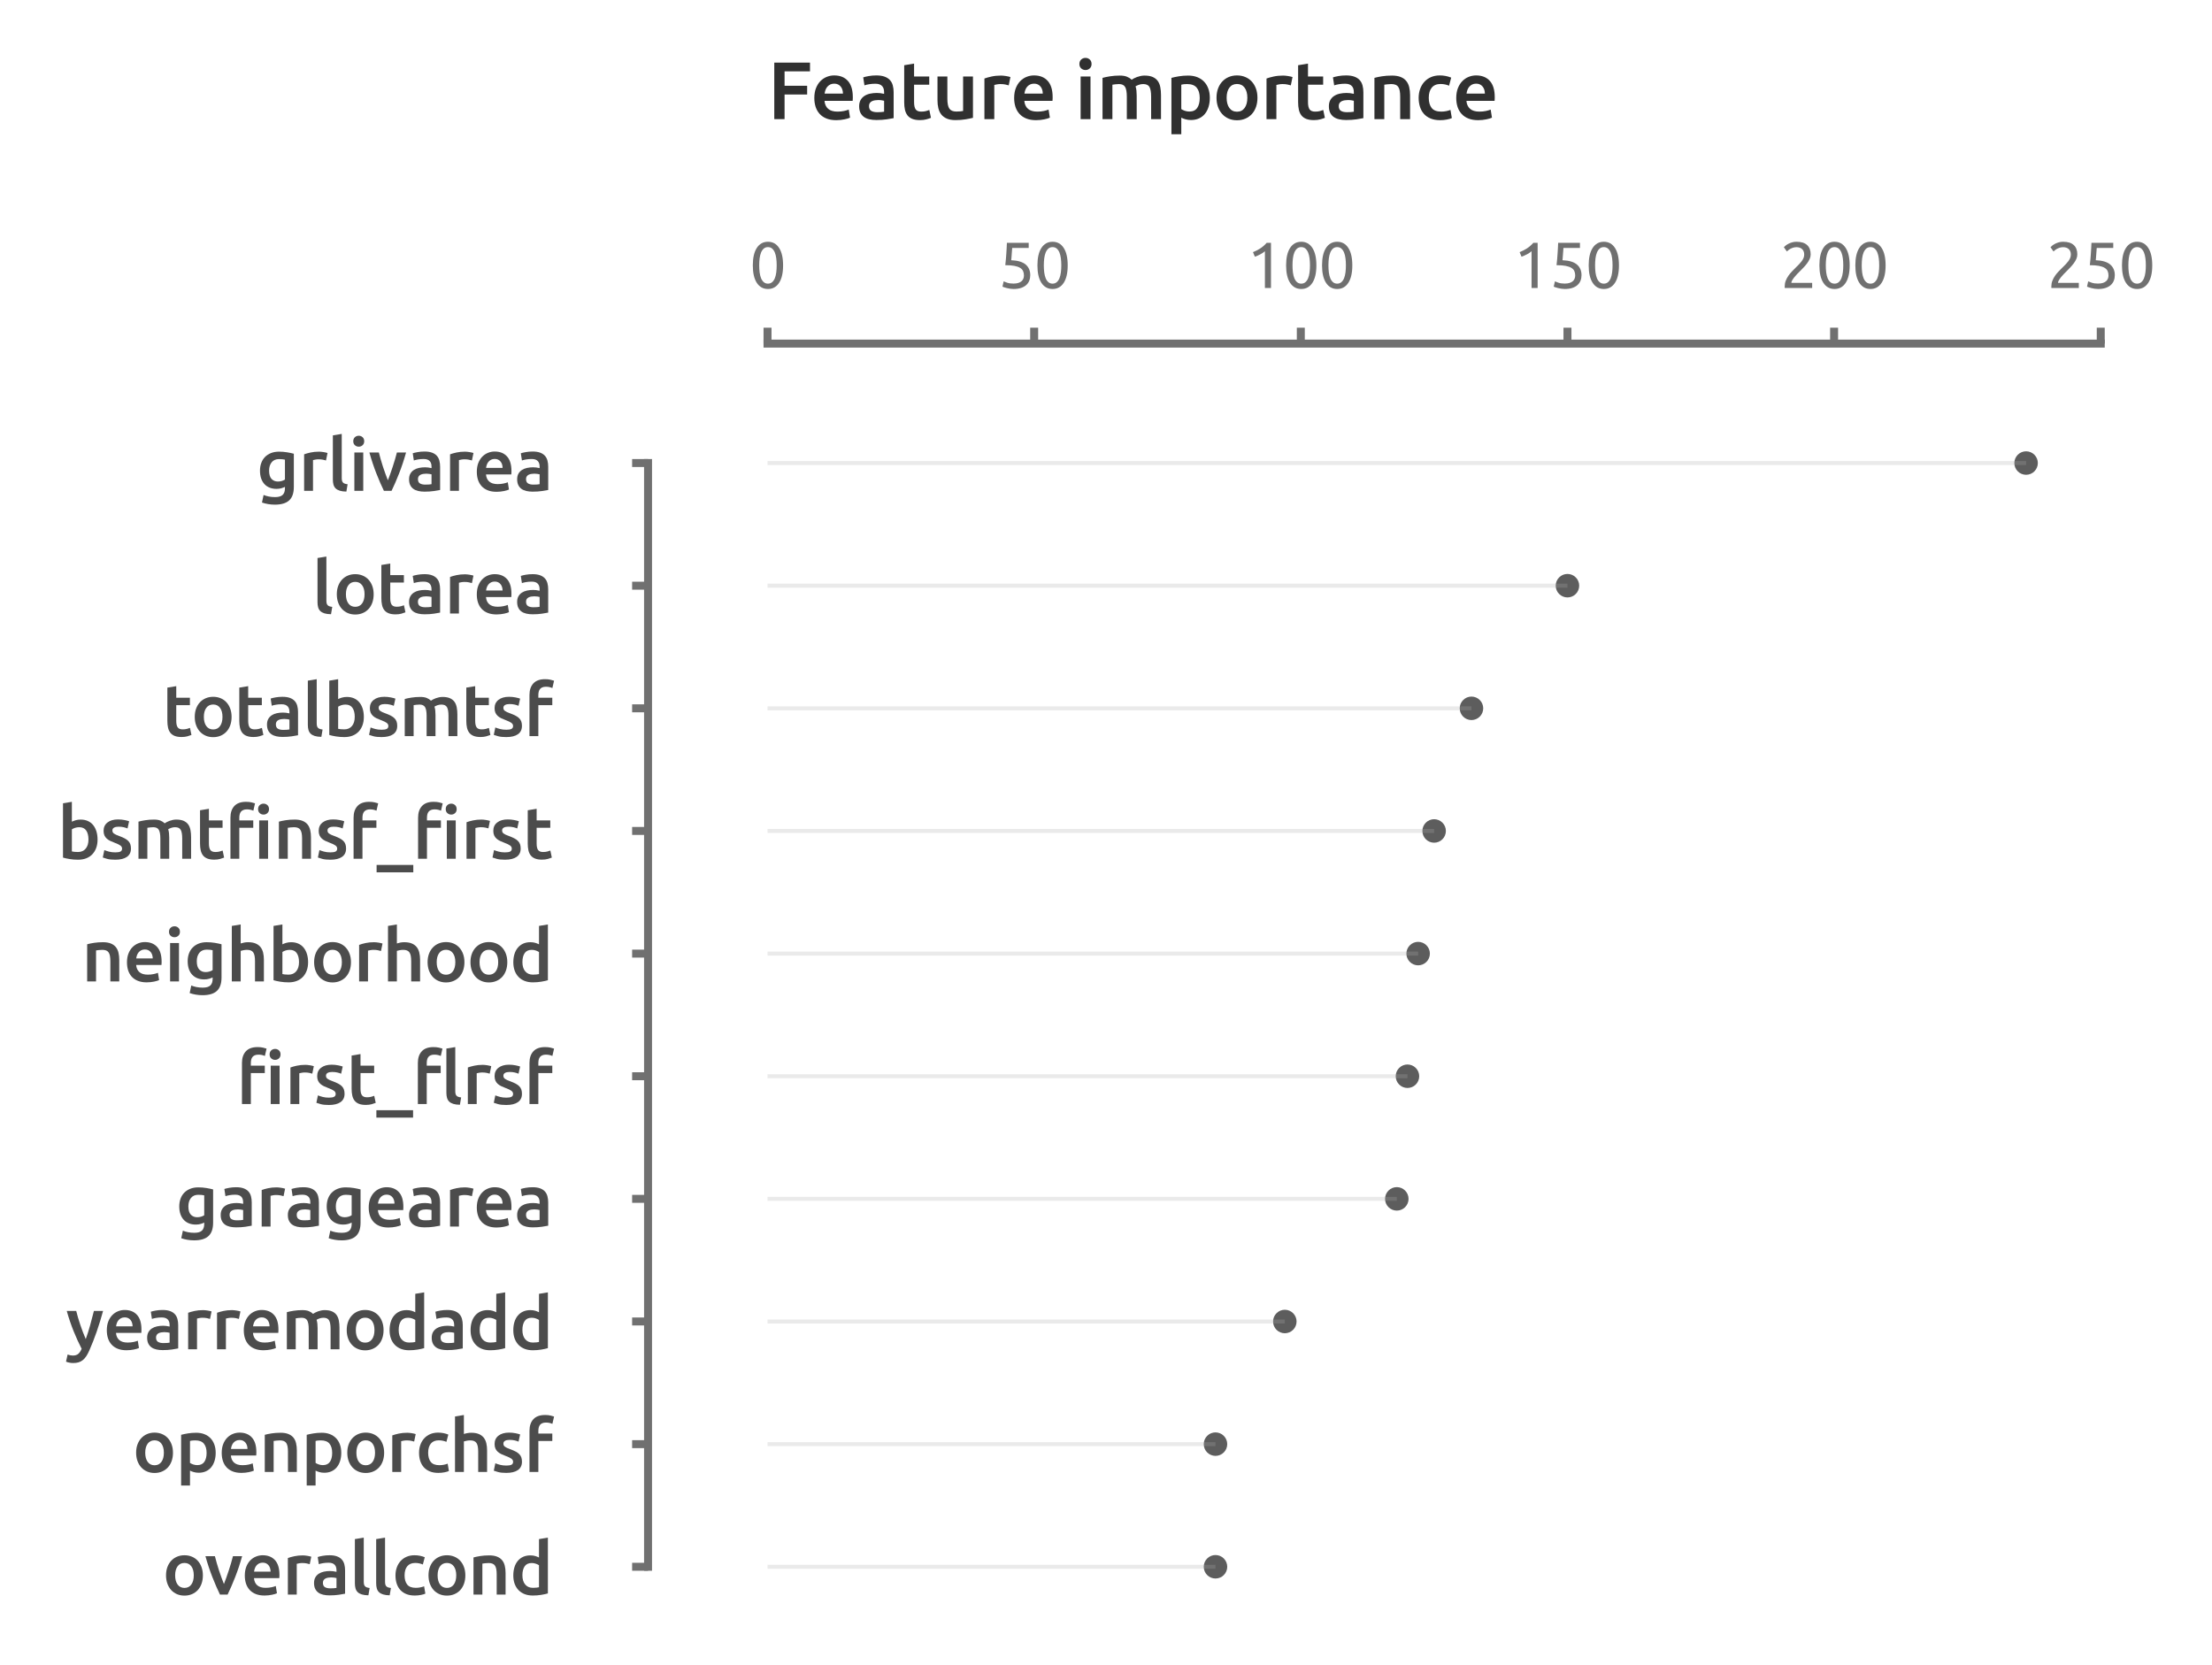 <?xml version="1.0" encoding="utf-8" standalone="no"?>
<!DOCTYPE svg PUBLIC "-//W3C//DTD SVG 1.1//EN"
  "http://www.w3.org/Graphics/SVG/1.1/DTD/svg11.dtd">
<svg xmlns:xlink="http://www.w3.org/1999/xlink" width="277.739pt" height="209.104pt" viewBox="0 0 277.739 209.104" xmlns="http://www.w3.org/2000/svg" version="1.1">
 <defs>
  <style type="text/css">*{stroke-linejoin: round; stroke-linecap: butt}</style>
 </defs>
 <g id="figure_1">
  <g id="patch_1">
   <path d="M 0 209.104 
L 277.739 209.104 
L 277.739 0 
L 0 0 
L 0 209.104 
z
" style="fill: none"/>
  </g>
  <g id="axes_1">
   <g id="patch_2">
    <path d="M 96.37 196.747 
L 263.77 196.747 
L 263.77 58.147 
L 96.37 58.147 
L 96.37 196.747 
z
" style="fill: none"/>
   </g>
   <g id="matplotlib.axis_1">
    <g id="xtick_1">
     <g id="line2d_1">
      <defs>
       <path id="mfadb329c37" d="M 0 0 
L 0 -2 
" style="stroke: #707070"/>
      </defs>
      <g>
       <use xlink:href="#mfadb329c37" x="96.37" y="43.147" style="fill: #707070; stroke: #707070"/>
      </g>
     </g>
     <g id="text_1">
      <!-- 0 -->
      <g style="fill: #707070" transform="translate(94.114 36.167) scale(0.08 -0.08)">
       <defs>
        <path id="Ubuntu-30" d="M 320 2221 
Q 320 3334 713 3936 
Q 1107 4538 1805 4538 
Q 2502 4538 2896 3936 
Q 3290 3334 3290 2221 
Q 3290 1107 2896 505 
Q 2502 -96 1805 -96 
Q 1107 -96 713 505 
Q 320 1107 320 2221 
z
M 2662 2221 
Q 2662 2586 2620 2912 
Q 2579 3238 2480 3481 
Q 2381 3725 2214 3869 
Q 2048 4013 1805 4013 
Q 1562 4013 1395 3869 
Q 1229 3725 1129 3481 
Q 1030 3238 988 2912 
Q 947 2586 947 2221 
Q 947 1856 988 1529 
Q 1030 1203 1129 960 
Q 1229 717 1395 573 
Q 1562 429 1805 429 
Q 2048 429 2214 573 
Q 2381 717 2480 960 
Q 2579 1203 2620 1529 
Q 2662 1856 2662 2221 
z
" transform="scale(0.016)"/>
       </defs>
       <use xlink:href="#Ubuntu-30"/>
      </g>
     </g>
    </g>
    <g id="xtick_2">
     <g id="line2d_2">
      <g>
       <use xlink:href="#mfadb329c37" x="129.85" y="43.147" style="fill: #707070; stroke: #707070"/>
      </g>
     </g>
     <g id="text_2">
      <!-- 50 -->
      <g style="fill: #707070" transform="translate(125.338 36.167) scale(0.08 -0.08)">
       <defs>
        <path id="Ubuntu-35" d="M 1274 2726 
Q 2240 2688 2691 2304 
Q 3142 1920 3142 1261 
Q 3142 966 3043 716 
Q 2944 467 2742 288 
Q 2541 109 2233 6 
Q 1926 -96 1504 -96 
Q 1338 -96 1165 -70 
Q 992 -45 845 -6 
Q 698 32 582 70 
Q 467 109 416 134 
L 531 653 
Q 640 602 886 518 
Q 1133 435 1491 435 
Q 1779 435 1974 499 
Q 2170 563 2291 672 
Q 2413 781 2467 925 
Q 2522 1069 2522 1229 
Q 2522 1472 2438 1661 
Q 2355 1850 2144 1978 
Q 1933 2106 1581 2173 
Q 1229 2240 691 2240 
Q 730 2554 752 2829 
Q 774 3104 793 3366 
Q 813 3629 825 3888 
Q 838 4147 851 4435 
L 2989 4435 
L 2989 3930 
L 1370 3930 
Q 1363 3834 1350 3670 
Q 1338 3507 1325 3331 
Q 1312 3155 1299 2988 
Q 1286 2822 1274 2726 
z
" transform="scale(0.016)"/>
       </defs>
       <use xlink:href="#Ubuntu-35"/>
       <use xlink:href="#Ubuntu-30" x="56.4"/>
      </g>
     </g>
    </g>
    <g id="xtick_3">
     <g id="line2d_3">
      <g>
       <use xlink:href="#mfadb329c37" x="163.33" y="43.147" style="fill: #707070; stroke: #707070"/>
      </g>
     </g>
     <g id="text_3">
      <!-- 100 -->
      <g style="fill: #707070" transform="translate(156.562 36.167) scale(0.08 -0.08)">
       <defs>
        <path id="Ubuntu-31" d="M 595 3520 
Q 960 3661 1305 3881 
Q 1651 4102 1939 4435 
L 2362 4435 
L 2362 0 
L 1766 0 
L 1766 3610 
Q 1690 3539 1578 3462 
Q 1466 3386 1334 3315 
Q 1203 3245 1059 3181 
Q 915 3117 781 3072 
L 595 3520 
z
" transform="scale(0.016)"/>
       </defs>
       <use xlink:href="#Ubuntu-31"/>
       <use xlink:href="#Ubuntu-30" x="56.4"/>
       <use xlink:href="#Ubuntu-30" x="112.8"/>
      </g>
     </g>
    </g>
    <g id="xtick_4">
     <g id="line2d_4">
      <g>
       <use xlink:href="#mfadb329c37" x="196.81" y="43.147" style="fill: #707070; stroke: #707070"/>
      </g>
     </g>
     <g id="text_4">
      <!-- 150 -->
      <g style="fill: #707070" transform="translate(190.042 36.167) scale(0.08 -0.08)">
       <use xlink:href="#Ubuntu-31"/>
       <use xlink:href="#Ubuntu-35" x="56.4"/>
       <use xlink:href="#Ubuntu-30" x="112.8"/>
      </g>
     </g>
    </g>
    <g id="xtick_5">
     <g id="line2d_5">
      <g>
       <use xlink:href="#mfadb329c37" x="230.29" y="43.147" style="fill: #707070; stroke: #707070"/>
      </g>
     </g>
     <g id="text_5">
      <!-- 200 -->
      <g style="fill: #707070" transform="translate(223.522 36.167) scale(0.08 -0.08)">
       <defs>
        <path id="Ubuntu-32" d="M 2989 3302 
Q 2989 3072 2896 2857 
Q 2803 2643 2649 2435 
Q 2496 2227 2304 2025 
Q 2112 1824 1920 1632 
Q 1811 1523 1667 1376 
Q 1523 1229 1395 1069 
Q 1267 909 1180 761 
Q 1094 614 1094 506 
L 3136 506 
L 3136 0 
L 448 0 
Q 442 38 442 76 
Q 442 115 442 147 
Q 442 448 541 707 
Q 640 966 800 1196 
Q 960 1427 1158 1632 
Q 1357 1837 1549 2029 
Q 1709 2182 1853 2332 
Q 1997 2483 2109 2633 
Q 2221 2784 2288 2944 
Q 2355 3104 2355 3283 
Q 2355 3475 2294 3609 
Q 2234 3744 2131 3833 
Q 2029 3923 1891 3964 
Q 1754 4006 1600 4006 
Q 1414 4006 1260 3955 
Q 1107 3904 985 3837 
Q 864 3770 781 3696 
Q 698 3622 653 3584 
L 358 4006 
Q 416 4070 531 4163 
Q 646 4256 806 4339 
Q 966 4422 1164 4480 
Q 1363 4538 1594 4538 
Q 2291 4538 2640 4214 
Q 2989 3891 2989 3302 
z
" transform="scale(0.016)"/>
       </defs>
       <use xlink:href="#Ubuntu-32"/>
       <use xlink:href="#Ubuntu-30" x="56.4"/>
       <use xlink:href="#Ubuntu-30" x="112.8"/>
      </g>
     </g>
    </g>
    <g id="xtick_6">
     <g id="line2d_6">
      <g>
       <use xlink:href="#mfadb329c37" x="263.77" y="43.147" style="fill: #707070; stroke: #707070"/>
      </g>
     </g>
     <g id="text_6">
      <!-- 250 -->
      <g style="fill: #707070" transform="translate(257.002 36.167) scale(0.08 -0.08)">
       <use xlink:href="#Ubuntu-32"/>
       <use xlink:href="#Ubuntu-35" x="56.4"/>
       <use xlink:href="#Ubuntu-30" x="112.8"/>
      </g>
     </g>
    </g>
   </g>
   <g id="matplotlib.axis_2">
    <g id="ytick_1">
     <g id="line2d_7">
      <defs>
       <path id="m42fdf61686" d="M 0 0 
L -2 0 
" style="stroke: #707070"/>
      </defs>
      <g>
       <use xlink:href="#m42fdf61686" x="81.37" y="196.747" style="fill: #707070; stroke: #707070"/>
      </g>
     </g>
     <g id="text_7">
      <!-- overallcond -->
      <g style="fill: #4c4c4c" transform="translate(20.405 200.239) scale(0.09 -0.09)">
       <defs>
        <path id="Ubuntu-Medium-6f" d="M 3520 1677 
Q 3520 1280 3405 953 
Q 3290 627 3078 396 
Q 2867 166 2569 38 
Q 2272 -90 1914 -90 
Q 1555 -90 1260 38 
Q 966 166 755 396 
Q 544 627 425 953 
Q 307 1280 307 1677 
Q 307 2074 425 2397 
Q 544 2720 758 2950 
Q 973 3181 1267 3305 
Q 1562 3430 1914 3430 
Q 2266 3430 2563 3305 
Q 2861 3181 3072 2950 
Q 3283 2720 3401 2397 
Q 3520 2074 3520 1677 
z
M 2726 1677 
Q 2726 2176 2512 2467 
Q 2298 2758 1914 2758 
Q 1530 2758 1315 2467 
Q 1101 2176 1101 1677 
Q 1101 1171 1315 876 
Q 1530 582 1914 582 
Q 2298 582 2512 876 
Q 2726 1171 2726 1677 
z
" transform="scale(0.016)"/>
        <path id="Ubuntu-Medium-76" d="M 1350 0 
Q 1030 659 694 1513 
Q 358 2368 83 3347 
L 909 3347 
Q 979 3066 1072 2742 
Q 1165 2419 1270 2096 
Q 1376 1773 1488 1469 
Q 1600 1165 1696 922 
Q 1792 1165 1901 1469 
Q 2010 1773 2115 2096 
Q 2221 2419 2317 2742 
Q 2413 3066 2483 3347 
L 3283 3347 
Q 3008 2368 2672 1513 
Q 2336 659 2016 0 
L 1350 0 
z
" transform="scale(0.016)"/>
        <path id="Ubuntu-Medium-65" d="M 307 1658 
Q 307 2099 438 2432 
Q 570 2765 787 2985 
Q 1005 3206 1286 3318 
Q 1568 3430 1862 3430 
Q 2554 3430 2941 3001 
Q 3328 2573 3328 1722 
Q 3328 1658 3325 1578 
Q 3322 1498 3315 1434 
L 1107 1434 
Q 1139 1030 1392 809 
Q 1645 589 2125 589 
Q 2406 589 2640 640 
Q 2874 691 3008 749 
L 3110 115 
Q 3046 83 2934 48 
Q 2822 13 2678 -16 
Q 2534 -45 2368 -64 
Q 2202 -83 2029 -83 
Q 1587 -83 1260 48 
Q 934 179 723 412 
Q 512 646 409 963 
Q 307 1280 307 1658 
z
M 2554 2003 
Q 2554 2163 2509 2307 
Q 2464 2451 2377 2556 
Q 2291 2662 2166 2723 
Q 2042 2784 1869 2784 
Q 1690 2784 1555 2717 
Q 1421 2650 1328 2541 
Q 1235 2432 1184 2291 
Q 1133 2150 1114 2003 
L 2554 2003 
z
" transform="scale(0.016)"/>
        <path id="Ubuntu-Medium-72" d="M 2400 2650 
Q 2304 2682 2134 2717 
Q 1965 2752 1741 2752 
Q 1613 2752 1469 2726 
Q 1325 2701 1267 2682 
L 1267 0 
L 493 0 
L 493 3187 
Q 717 3270 1053 3344 
Q 1389 3418 1798 3418 
Q 1875 3418 1977 3408 
Q 2080 3398 2182 3382 
Q 2285 3366 2381 3344 
Q 2477 3322 2534 3302 
L 2400 2650 
z
" transform="scale(0.016)"/>
        <path id="Ubuntu-Medium-61" d="M 1670 544 
Q 2029 544 2214 582 
L 2214 1440 
Q 2150 1459 2028 1478 
Q 1907 1498 1760 1498 
Q 1632 1498 1501 1478 
Q 1370 1459 1264 1408 
Q 1158 1357 1094 1264 
Q 1030 1171 1030 1030 
Q 1030 755 1203 649 
Q 1376 544 1670 544 
z
M 1606 3430 
Q 1990 3430 2252 3334 
Q 2515 3238 2672 3065 
Q 2829 2893 2896 2646 
Q 2963 2400 2963 2106 
L 2963 77 
Q 2784 38 2422 -16 
Q 2061 -70 1606 -70 
Q 1306 -70 1056 -12 
Q 806 45 630 173 
Q 454 301 355 505 
Q 256 710 256 1011 
Q 256 1299 368 1497 
Q 480 1696 672 1821 
Q 864 1946 1117 2000 
Q 1370 2054 1645 2054 
Q 1773 2054 1913 2038 
Q 2054 2022 2214 1984 
L 2214 2112 
Q 2214 2246 2182 2368 
Q 2150 2490 2070 2582 
Q 1990 2675 1859 2726 
Q 1728 2778 1530 2778 
Q 1261 2778 1037 2739 
Q 813 2701 672 2650 
L 576 3277 
Q 723 3328 1004 3379 
Q 1286 3430 1606 3430 
z
" transform="scale(0.016)"/>
        <path id="Ubuntu-Medium-6c" d="M 1658 -64 
Q 1312 -58 1085 12 
Q 858 83 723 214 
Q 589 346 534 541 
Q 480 736 480 986 
L 480 4838 
L 1254 4966 
L 1254 1133 
Q 1254 992 1276 896 
Q 1299 800 1356 733 
Q 1414 666 1513 630 
Q 1613 595 1766 576 
L 1658 -64 
z
" transform="scale(0.016)"/>
        <path id="Ubuntu-Medium-63" d="M 307 1670 
Q 307 2042 422 2365 
Q 538 2688 752 2925 
Q 966 3162 1273 3296 
Q 1581 3430 1965 3430 
Q 2438 3430 2861 3258 
L 2694 2624 
Q 2560 2682 2390 2720 
Q 2221 2758 2029 2758 
Q 1574 2758 1337 2473 
Q 1101 2189 1101 1670 
Q 1101 1171 1325 880 
Q 1549 589 2080 589 
Q 2278 589 2470 627 
Q 2662 666 2803 723 
L 2912 83 
Q 2784 19 2525 -32 
Q 2266 -83 1990 -83 
Q 1562 -83 1245 48 
Q 928 179 720 412 
Q 512 646 409 969 
Q 307 1293 307 1670 
z
" transform="scale(0.016)"/>
        <path id="Ubuntu-Medium-6e" d="M 493 3238 
Q 717 3302 1075 3360 
Q 1434 3418 1869 3418 
Q 2278 3418 2553 3306 
Q 2829 3194 2992 2992 
Q 3155 2790 3222 2505 
Q 3290 2221 3290 1882 
L 3290 0 
L 2515 0 
L 2515 1760 
Q 2515 2029 2480 2217 
Q 2445 2406 2365 2524 
Q 2285 2643 2147 2697 
Q 2010 2752 1811 2752 
Q 1664 2752 1504 2733 
Q 1344 2714 1267 2701 
L 1267 0 
L 493 0 
L 493 3238 
z
" transform="scale(0.016)"/>
        <path id="Ubuntu-Medium-64" d="M 1101 1683 
Q 1101 1171 1344 880 
Q 1587 589 2016 589 
Q 2202 589 2333 605 
Q 2464 621 2547 640 
L 2547 2560 
Q 2445 2630 2275 2691 
Q 2106 2752 1914 2752 
Q 1491 2752 1296 2464 
Q 1101 2176 1101 1683 
z
M 3322 102 
Q 3091 32 2742 -25 
Q 2394 -83 2010 -83 
Q 1613 -83 1299 38 
Q 986 160 765 387 
Q 544 614 425 937 
Q 307 1261 307 1664 
Q 307 2061 406 2384 
Q 506 2707 698 2937 
Q 890 3168 1165 3293 
Q 1440 3418 1798 3418 
Q 2042 3418 2227 3360 
Q 2413 3302 2547 3232 
L 2547 4838 
L 3322 4966 
L 3322 102 
z
" transform="scale(0.016)"/>
       </defs>
       <use xlink:href="#Ubuntu-Medium-6f"/>
       <use xlink:href="#Ubuntu-Medium-76" x="58.55"/>
       <use xlink:href="#Ubuntu-Medium-65" x="109.9"/>
       <use xlink:href="#Ubuntu-Medium-72" x="167"/>
       <use xlink:href="#Ubuntu-Medium-61" x="207.3"/>
       <use xlink:href="#Ubuntu-Medium-6c" x="260.7"/>
       <use xlink:href="#Ubuntu-Medium-6c" x="290.4"/>
       <use xlink:href="#Ubuntu-Medium-63" x="320.1"/>
       <use xlink:href="#Ubuntu-Medium-6f" x="366.175"/>
       <use xlink:href="#Ubuntu-Medium-6e" x="425.975"/>
       <use xlink:href="#Ubuntu-Medium-64" x="484.475"/>
      </g>
     </g>
    </g>
    <g id="ytick_2">
     <g id="line2d_8">
      <g>
       <use xlink:href="#m42fdf61686" x="81.37" y="181.347" style="fill: #707070; stroke: #707070"/>
      </g>
     </g>
     <g id="text_8">
      <!-- openporchsf -->
      <g style="fill: #4c4c4c" transform="translate(16.65 184.839) scale(0.09 -0.09)">
       <defs>
        <path id="Ubuntu-Medium-70" d="M 2714 1658 
Q 2714 2176 2480 2464 
Q 2246 2752 1728 2752 
Q 1619 2752 1500 2742 
Q 1382 2733 1267 2701 
L 1267 787 
Q 1370 717 1539 656 
Q 1709 595 1901 595 
Q 2323 595 2518 883 
Q 2714 1171 2714 1658 
z
M 3507 1670 
Q 3507 1286 3408 966 
Q 3309 646 3123 416 
Q 2938 186 2659 58 
Q 2381 -70 2029 -70 
Q 1792 -70 1593 -12 
Q 1395 45 1267 115 
L 1267 -1184 
L 493 -1184 
L 493 3238 
Q 730 3302 1075 3360 
Q 1421 3418 1805 3418 
Q 2202 3418 2515 3296 
Q 2829 3174 3049 2947 
Q 3270 2720 3388 2397 
Q 3507 2074 3507 1670 
z
" transform="scale(0.016)"/>
        <path id="Ubuntu-Medium-68" d="M 493 0 
L 493 4838 
L 1267 4966 
L 1267 3309 
Q 1395 3354 1564 3386 
Q 1734 3418 1901 3418 
Q 2304 3418 2569 3306 
Q 2835 3194 2995 2992 
Q 3155 2790 3222 2508 
Q 3290 2227 3290 1882 
L 3290 0 
L 2515 0 
L 2515 1760 
Q 2515 2029 2480 2217 
Q 2445 2406 2365 2524 
Q 2285 2643 2150 2697 
Q 2016 2752 1818 2752 
Q 1664 2752 1504 2720 
Q 1344 2688 1267 2662 
L 1267 0 
L 493 0 
z
" transform="scale(0.016)"/>
        <path id="Ubuntu-Medium-73" d="M 1331 557 
Q 1638 557 1779 630 
Q 1920 704 1920 883 
Q 1920 1050 1769 1158 
Q 1619 1267 1274 1395 
Q 1062 1472 886 1558 
Q 710 1645 582 1760 
Q 454 1875 380 2038 
Q 307 2202 307 2438 
Q 307 2899 646 3164 
Q 986 3430 1568 3430 
Q 1862 3430 2131 3376 
Q 2400 3322 2534 3270 
L 2394 2643 
Q 2266 2701 2067 2749 
Q 1869 2797 1606 2797 
Q 1370 2797 1222 2717 
Q 1075 2637 1075 2470 
Q 1075 2387 1104 2323 
Q 1133 2259 1203 2204 
Q 1274 2150 1389 2096 
Q 1504 2042 1670 1984 
Q 1946 1882 2138 1782 
Q 2330 1683 2454 1558 
Q 2579 1434 2636 1274 
Q 2694 1114 2694 890 
Q 2694 410 2339 163 
Q 1984 -83 1325 -83 
Q 883 -83 614 -9 
Q 346 64 237 109 
L 371 755 
Q 544 685 784 621 
Q 1024 557 1331 557 
z
" transform="scale(0.016)"/>
        <path id="Ubuntu-Medium-66" d="M 1856 4966 
Q 2125 4966 2329 4918 
Q 2534 4870 2637 4832 
L 2490 4192 
Q 2381 4243 2237 4275 
Q 2093 4307 1926 4307 
Q 1741 4307 1613 4252 
Q 1485 4198 1408 4102 
Q 1331 4006 1299 3868 
Q 1267 3731 1267 3571 
L 1267 3347 
L 2483 3347 
L 2483 2701 
L 1267 2701 
L 1267 0 
L 493 0 
L 493 3584 
Q 493 4230 832 4598 
Q 1171 4966 1856 4966 
z
" transform="scale(0.016)"/>
       </defs>
       <use xlink:href="#Ubuntu-Medium-6f"/>
       <use xlink:href="#Ubuntu-Medium-70" x="59.8"/>
       <use xlink:href="#Ubuntu-Medium-65" x="119.4"/>
       <use xlink:href="#Ubuntu-Medium-6e" x="176.5"/>
       <use xlink:href="#Ubuntu-Medium-70" x="235"/>
       <use xlink:href="#Ubuntu-Medium-6f" x="294.6"/>
       <use xlink:href="#Ubuntu-Medium-72" x="354.4"/>
       <use xlink:href="#Ubuntu-Medium-63" x="394.7"/>
       <use xlink:href="#Ubuntu-Medium-68" x="441.9"/>
       <use xlink:href="#Ubuntu-Medium-73" x="500.1"/>
       <use xlink:href="#Ubuntu-Medium-66" x="545.8"/>
      </g>
     </g>
    </g>
    <g id="ytick_3">
     <g id="line2d_9">
      <g>
       <use xlink:href="#m42fdf61686" x="81.37" y="165.947" style="fill: #707070; stroke: #707070"/>
      </g>
     </g>
     <g id="text_9">
      <!-- yearremodadd -->
      <g style="fill: #4c4c4c" transform="translate(8.298 169.439) scale(0.09 -0.09)">
       <defs>
        <path id="Ubuntu-Medium-79" d="M 3226 3347 
Q 2707 1440 2022 -109 
Q 1894 -397 1760 -601 
Q 1626 -806 1459 -940 
Q 1293 -1075 1088 -1136 
Q 883 -1197 614 -1197 
Q 435 -1197 259 -1158 
Q 83 -1120 -6 -1075 
L 134 -454 
Q 365 -544 589 -544 
Q 890 -544 1059 -400 
Q 1229 -256 1357 45 
Q 992 749 656 1581 
Q 320 2413 58 3347 
L 883 3347 
Q 947 3078 1040 2764 
Q 1133 2451 1241 2128 
Q 1350 1805 1472 1485 
Q 1594 1165 1715 890 
Q 1920 1459 2099 2102 
Q 2278 2746 2426 3347 
L 3226 3347 
z
" transform="scale(0.016)"/>
        <path id="Ubuntu-Medium-6d" d="M 2400 1760 
Q 2400 2285 2269 2518 
Q 2138 2752 1779 2752 
Q 1651 2752 1497 2733 
Q 1344 2714 1267 2701 
L 1267 0 
L 493 0 
L 493 3238 
Q 717 3302 1078 3360 
Q 1440 3418 1843 3418 
Q 2189 3418 2409 3328 
Q 2630 3238 2778 3091 
Q 2848 3142 2957 3200 
Q 3066 3258 3200 3306 
Q 3334 3354 3484 3386 
Q 3635 3418 3789 3418 
Q 4179 3418 4432 3306 
Q 4685 3194 4829 2992 
Q 4973 2790 5027 2505 
Q 5082 2221 5082 1882 
L 5082 0 
L 4307 0 
L 4307 1760 
Q 4307 2285 4179 2518 
Q 4051 2752 3686 2752 
Q 3501 2752 3334 2691 
Q 3168 2630 3085 2573 
Q 3136 2413 3155 2233 
Q 3174 2054 3174 1850 
L 3174 0 
L 2400 0 
L 2400 1760 
z
" transform="scale(0.016)"/>
       </defs>
       <use xlink:href="#Ubuntu-Medium-79"/>
       <use xlink:href="#Ubuntu-Medium-65" x="51.9"/>
       <use xlink:href="#Ubuntu-Medium-61" x="109"/>
       <use xlink:href="#Ubuntu-Medium-72" x="162.4"/>
       <use xlink:href="#Ubuntu-Medium-72" x="202.7"/>
       <use xlink:href="#Ubuntu-Medium-65" x="243"/>
       <use xlink:href="#Ubuntu-Medium-6d" x="300.1"/>
       <use xlink:href="#Ubuntu-Medium-6f" x="386.6"/>
       <use xlink:href="#Ubuntu-Medium-64" x="446.4"/>
       <use xlink:href="#Ubuntu-Medium-61" x="506"/>
       <use xlink:href="#Ubuntu-Medium-64" x="559.4"/>
       <use xlink:href="#Ubuntu-Medium-64" x="619"/>
      </g>
     </g>
    </g>
    <g id="ytick_4">
     <g id="line2d_10">
      <g>
       <use xlink:href="#m42fdf61686" x="81.37" y="150.547" style="fill: #707070; stroke: #707070"/>
      </g>
     </g>
     <g id="text_10">
      <!-- garagearea -->
      <g style="fill: #4c4c4c" transform="translate(22.067 154.025) scale(0.09 -0.09)">
       <defs>
        <path id="Ubuntu-Medium-67" d="M 1101 1760 
Q 1101 1267 1315 1040 
Q 1530 813 1869 813 
Q 2054 813 2217 864 
Q 2381 915 2483 986 
L 2483 2720 
Q 2400 2739 2278 2755 
Q 2157 2771 1971 2771 
Q 1549 2771 1325 2492 
Q 1101 2214 1101 1760 
z
M 3258 339 
Q 3258 -461 2851 -832 
Q 2445 -1203 1606 -1203 
Q 1299 -1203 1008 -1152 
Q 717 -1101 480 -1018 
L 621 -358 
Q 819 -442 1072 -493 
Q 1325 -544 1619 -544 
Q 2086 -544 2284 -352 
Q 2483 -160 2483 218 
L 2483 346 
Q 2368 288 2179 230 
Q 1990 173 1747 173 
Q 1427 173 1161 275 
Q 896 378 707 576 
Q 518 774 412 1072 
Q 307 1370 307 1760 
Q 307 2125 419 2432 
Q 531 2739 745 2956 
Q 960 3174 1267 3296 
Q 1574 3418 1965 3418 
Q 2342 3418 2681 3360 
Q 3021 3302 3258 3238 
L 3258 339 
z
" transform="scale(0.016)"/>
       </defs>
       <use xlink:href="#Ubuntu-Medium-67"/>
       <use xlink:href="#Ubuntu-Medium-61" x="58.6"/>
       <use xlink:href="#Ubuntu-Medium-72" x="112"/>
       <use xlink:href="#Ubuntu-Medium-61" x="152.3"/>
       <use xlink:href="#Ubuntu-Medium-67" x="205.7"/>
       <use xlink:href="#Ubuntu-Medium-65" x="264.3"/>
       <use xlink:href="#Ubuntu-Medium-61" x="321.4"/>
       <use xlink:href="#Ubuntu-Medium-72" x="374.8"/>
       <use xlink:href="#Ubuntu-Medium-65" x="415.1"/>
       <use xlink:href="#Ubuntu-Medium-61" x="472.2"/>
      </g>
     </g>
    </g>
    <g id="ytick_5">
     <g id="line2d_11">
      <g>
       <use xlink:href="#m42fdf61686" x="81.37" y="135.147" style="fill: #707070; stroke: #707070"/>
      </g>
     </g>
     <g id="text_11">
      <!-- first_flrsf -->
      <g style="fill: #4c4c4c" transform="translate(29.672 138.639) scale(0.09 -0.09)">
       <defs>
        <path id="Ubuntu-Medium-69" d="M 1274 0 
L 499 0 
L 499 3347 
L 1274 3347 
L 1274 0 
z
M 1357 4326 
Q 1357 4109 1216 3981 
Q 1075 3853 883 3853 
Q 685 3853 544 3981 
Q 403 4109 403 4326 
Q 403 4550 544 4678 
Q 685 4806 883 4806 
Q 1075 4806 1216 4678 
Q 1357 4550 1357 4326 
z
" transform="scale(0.016)"/>
        <path id="Ubuntu-Medium-74" d="M 454 4230 
L 1229 4358 
L 1229 3347 
L 2419 3347 
L 2419 2701 
L 1229 2701 
L 1229 1338 
Q 1229 934 1357 761 
Q 1485 589 1792 589 
Q 2003 589 2166 633 
Q 2330 678 2426 717 
L 2554 102 
Q 2419 45 2201 -16 
Q 1984 -77 1690 -77 
Q 1331 -77 1091 19 
Q 851 115 710 297 
Q 570 480 512 739 
Q 454 998 454 1331 
L 454 4230 
z
" transform="scale(0.016)"/>
        <path id="Ubuntu-Medium-5f" d="M 0 -538 
L 3200 -538 
L 3200 -1184 
L 0 -1184 
L 0 -538 
z
" transform="scale(0.016)"/>
       </defs>
       <use xlink:href="#Ubuntu-Medium-66"/>
       <use xlink:href="#Ubuntu-Medium-69" x="40"/>
       <use xlink:href="#Ubuntu-Medium-72" x="67.6"/>
       <use xlink:href="#Ubuntu-Medium-73" x="107.9"/>
       <use xlink:href="#Ubuntu-Medium-74" x="153.6"/>
       <use xlink:href="#Ubuntu-Medium-5f" x="195.4"/>
       <use xlink:href="#Ubuntu-Medium-66" x="245.4"/>
       <use xlink:href="#Ubuntu-Medium-6c" x="285.4"/>
       <use xlink:href="#Ubuntu-Medium-72" x="315.1"/>
       <use xlink:href="#Ubuntu-Medium-73" x="355.4"/>
       <use xlink:href="#Ubuntu-Medium-66" x="401.1"/>
      </g>
     </g>
    </g>
    <g id="ytick_6">
     <g id="line2d_12">
      <g>
       <use xlink:href="#m42fdf61686" x="81.37" y="119.747" style="fill: #707070; stroke: #707070"/>
      </g>
     </g>
     <g id="text_12">
      <!-- neighborhood -->
      <g style="fill: #4c4c4c" transform="translate(10.235 123.239) scale(0.09 -0.09)">
       <defs>
        <path id="Ubuntu-Medium-62" d="M 2714 1683 
Q 2714 2176 2518 2464 
Q 2323 2752 1901 2752 
Q 1709 2752 1539 2694 
Q 1370 2637 1267 2566 
L 1267 640 
Q 1350 621 1481 605 
Q 1613 589 1798 589 
Q 2227 589 2470 880 
Q 2714 1171 2714 1683 
z
M 3507 1670 
Q 3507 1267 3388 944 
Q 3270 621 3049 390 
Q 2829 160 2515 38 
Q 2202 -83 1805 -83 
Q 1421 -83 1072 -25 
Q 723 32 493 102 
L 493 4838 
L 1267 4966 
L 1267 3232 
Q 1402 3302 1597 3360 
Q 1792 3418 2029 3418 
Q 2381 3418 2659 3293 
Q 2938 3168 3123 2937 
Q 3309 2707 3408 2384 
Q 3507 2061 3507 1670 
z
" transform="scale(0.016)"/>
       </defs>
       <use xlink:href="#Ubuntu-Medium-6e"/>
       <use xlink:href="#Ubuntu-Medium-65" x="58.5"/>
       <use xlink:href="#Ubuntu-Medium-69" x="115.6"/>
       <use xlink:href="#Ubuntu-Medium-67" x="143.2"/>
       <use xlink:href="#Ubuntu-Medium-68" x="201.8"/>
       <use xlink:href="#Ubuntu-Medium-62" x="260"/>
       <use xlink:href="#Ubuntu-Medium-6f" x="319.6"/>
       <use xlink:href="#Ubuntu-Medium-72" x="379.4"/>
       <use xlink:href="#Ubuntu-Medium-68" x="419.7"/>
       <use xlink:href="#Ubuntu-Medium-6f" x="477.9"/>
       <use xlink:href="#Ubuntu-Medium-6f" x="537.7"/>
       <use xlink:href="#Ubuntu-Medium-64" x="597.5"/>
      </g>
     </g>
    </g>
    <g id="ytick_7">
     <g id="line2d_13">
      <g>
       <use xlink:href="#m42fdf61686" x="81.37" y="104.347" style="fill: #707070; stroke: #707070"/>
      </g>
     </g>
     <g id="text_13">
      <!-- bsmtfinsf_first -->
      <g style="fill: #4c4c4c" transform="translate(7.2 107.839) scale(0.09 -0.09)">
       <use xlink:href="#Ubuntu-Medium-62"/>
       <use xlink:href="#Ubuntu-Medium-73" x="59.6"/>
       <use xlink:href="#Ubuntu-Medium-6d" x="105.3"/>
       <use xlink:href="#Ubuntu-Medium-74" x="191.8"/>
       <use xlink:href="#Ubuntu-Medium-66" x="233.6"/>
       <use xlink:href="#Ubuntu-Medium-69" x="273.6"/>
       <use xlink:href="#Ubuntu-Medium-6e" x="301.2"/>
       <use xlink:href="#Ubuntu-Medium-73" x="359.7"/>
       <use xlink:href="#Ubuntu-Medium-66" x="405.4"/>
       <use xlink:href="#Ubuntu-Medium-5f" x="445.4"/>
       <use xlink:href="#Ubuntu-Medium-66" x="495.4"/>
       <use xlink:href="#Ubuntu-Medium-69" x="535.4"/>
       <use xlink:href="#Ubuntu-Medium-72" x="563"/>
       <use xlink:href="#Ubuntu-Medium-73" x="603.3"/>
       <use xlink:href="#Ubuntu-Medium-74" x="649"/>
      </g>
     </g>
    </g>
    <g id="ytick_8">
     <g id="line2d_14">
      <g>
       <use xlink:href="#m42fdf61686" x="81.37" y="88.947" style="fill: #707070; stroke: #707070"/>
      </g>
     </g>
     <g id="text_14">
      <!-- totalbsmtsf -->
      <g style="fill: #4c4c4c" transform="translate(20.361 92.439) scale(0.09 -0.09)">
       <use xlink:href="#Ubuntu-Medium-74"/>
       <use xlink:href="#Ubuntu-Medium-6f" x="40.55"/>
       <use xlink:href="#Ubuntu-Medium-74" x="100.35"/>
       <use xlink:href="#Ubuntu-Medium-61" x="142.15"/>
       <use xlink:href="#Ubuntu-Medium-6c" x="195.55"/>
       <use xlink:href="#Ubuntu-Medium-62" x="225.25"/>
       <use xlink:href="#Ubuntu-Medium-73" x="284.85"/>
       <use xlink:href="#Ubuntu-Medium-6d" x="330.55"/>
       <use xlink:href="#Ubuntu-Medium-74" x="417.05"/>
       <use xlink:href="#Ubuntu-Medium-73" x="458.85"/>
       <use xlink:href="#Ubuntu-Medium-66" x="504.55"/>
      </g>
     </g>
    </g>
    <g id="ytick_9">
     <g id="line2d_15">
      <g>
       <use xlink:href="#m42fdf61686" x="81.37" y="73.547" style="fill: #707070; stroke: #707070"/>
      </g>
     </g>
     <g id="text_15">
      <!-- lotarea -->
      <g style="fill: #4c4c4c" transform="translate(39.175 77.039) scale(0.09 -0.09)">
       <use xlink:href="#Ubuntu-Medium-6c"/>
       <use xlink:href="#Ubuntu-Medium-6f" x="29.7"/>
       <use xlink:href="#Ubuntu-Medium-74" x="89.5"/>
       <use xlink:href="#Ubuntu-Medium-61" x="131.3"/>
       <use xlink:href="#Ubuntu-Medium-72" x="184.7"/>
       <use xlink:href="#Ubuntu-Medium-65" x="225"/>
       <use xlink:href="#Ubuntu-Medium-61" x="282.1"/>
      </g>
     </g>
    </g>
    <g id="ytick_10">
     <g id="line2d_16">
      <g>
       <use xlink:href="#m42fdf61686" x="81.37" y="58.147" style="fill: #707070; stroke: #707070"/>
      </g>
     </g>
     <g id="text_16">
      <!-- grlivarea -->
      <g style="fill: #4c4c4c" transform="translate(32.202 61.639) scale(0.09 -0.09)">
       <use xlink:href="#Ubuntu-Medium-67"/>
       <use xlink:href="#Ubuntu-Medium-72" x="58.6"/>
       <use xlink:href="#Ubuntu-Medium-6c" x="98.9"/>
       <use xlink:href="#Ubuntu-Medium-69" x="128.6"/>
       <use xlink:href="#Ubuntu-Medium-76" x="156.2"/>
       <use xlink:href="#Ubuntu-Medium-61" x="208.8"/>
       <use xlink:href="#Ubuntu-Medium-72" x="262.2"/>
       <use xlink:href="#Ubuntu-Medium-65" x="302.5"/>
       <use xlink:href="#Ubuntu-Medium-61" x="359.6"/>
      </g>
     </g>
    </g>
   </g>
   <g id="PathCollection_1">
    <defs>
     <path id="m3444c0c1a6" d="M 0 1.225 
C 0.325 1.225 0.636 1.096 0.866 0.866 
C 1.096 0.636 1.225 0.325 1.225 0 
C 1.225 -0.325 1.096 -0.636 0.866 -0.866 
C 0.636 -1.096 0.325 -1.225 0 -1.225 
C -0.325 -1.225 -0.636 -1.096 -0.866 -0.866 
C -1.096 -0.636 -1.225 -0.325 -1.225 0 
C -1.225 0.325 -1.096 0.636 -0.866 0.866 
C -0.636 1.096 -0.325 1.225 0 1.225 
z
" style="stroke: #5d5d5d; stroke-width: 0.5"/>
    </defs>
    <g>
     <use xlink:href="#m3444c0c1a6" x="152.617" y="196.747" style="fill: #5d5d5d; stroke: #5d5d5d; stroke-width: 0.5"/>
     <use xlink:href="#m3444c0c1a6" x="152.617" y="181.347" style="fill: #5d5d5d; stroke: #5d5d5d; stroke-width: 0.5"/>
     <use xlink:href="#m3444c0c1a6" x="161.322" y="165.947" style="fill: #5d5d5d; stroke: #5d5d5d; stroke-width: 0.5"/>
     <use xlink:href="#m3444c0c1a6" x="175.383" y="150.547" style="fill: #5d5d5d; stroke: #5d5d5d; stroke-width: 0.5"/>
     <use xlink:href="#m3444c0c1a6" x="176.722" y="135.147" style="fill: #5d5d5d; stroke: #5d5d5d; stroke-width: 0.5"/>
     <use xlink:href="#m3444c0c1a6" x="178.062" y="119.747" style="fill: #5d5d5d; stroke: #5d5d5d; stroke-width: 0.5"/>
     <use xlink:href="#m3444c0c1a6" x="180.07" y="104.347" style="fill: #5d5d5d; stroke: #5d5d5d; stroke-width: 0.5"/>
     <use xlink:href="#m3444c0c1a6" x="184.758" y="88.947" style="fill: #5d5d5d; stroke: #5d5d5d; stroke-width: 0.5"/>
     <use xlink:href="#m3444c0c1a6" x="196.81" y="73.547" style="fill: #5d5d5d; stroke: #5d5d5d; stroke-width: 0.5"/>
     <use xlink:href="#m3444c0c1a6" x="254.396" y="58.147" style="fill: #5d5d5d; stroke: #5d5d5d; stroke-width: 0.5"/>
    </g>
   </g>
   <g id="LineCollection_1">
    <path d="M 96.37 196.747 
L 152.617 196.747 
" style="fill: none; stroke: #aeaeae; stroke-opacity: 0.25; stroke-width: 0.5"/>
    <path d="M 96.37 181.347 
L 152.617 181.347 
" style="fill: none; stroke: #aeaeae; stroke-opacity: 0.25; stroke-width: 0.5"/>
    <path d="M 96.37 165.947 
L 161.322 165.947 
" style="fill: none; stroke: #aeaeae; stroke-opacity: 0.25; stroke-width: 0.5"/>
    <path d="M 96.37 150.547 
L 175.383 150.547 
" style="fill: none; stroke: #aeaeae; stroke-opacity: 0.25; stroke-width: 0.5"/>
    <path d="M 96.37 135.147 
L 176.722 135.147 
" style="fill: none; stroke: #aeaeae; stroke-opacity: 0.25; stroke-width: 0.5"/>
    <path d="M 96.37 119.747 
L 178.062 119.747 
" style="fill: none; stroke: #aeaeae; stroke-opacity: 0.25; stroke-width: 0.5"/>
    <path d="M 96.37 104.347 
L 180.07 104.347 
" style="fill: none; stroke: #aeaeae; stroke-opacity: 0.25; stroke-width: 0.5"/>
    <path d="M 96.37 88.947 
L 184.758 88.947 
" style="fill: none; stroke: #aeaeae; stroke-opacity: 0.25; stroke-width: 0.5"/>
    <path d="M 96.37 73.547 
L 196.81 73.547 
" style="fill: none; stroke: #aeaeae; stroke-opacity: 0.25; stroke-width: 0.5"/>
    <path d="M 96.37 58.147 
L 254.396 58.147 
" style="fill: none; stroke: #aeaeae; stroke-opacity: 0.25; stroke-width: 0.5"/>
   </g>
   <g id="patch_3">
    <path d="M 81.37 196.747 
L 81.37 58.147 
" style="fill: none; stroke: #707070; stroke-linejoin: miter; stroke-linecap: square"/>
   </g>
   <g id="patch_4">
    <path d="M 96.37 43.147 
L 263.77 43.147 
" style="fill: none; stroke: #707070; stroke-linejoin: miter; stroke-linecap: square"/>
   </g>
   <g id="text_17">
    <!-- Feature importance -->
    <g style="fill: #303030" transform="translate(96.37 14.959) scale(0.1 -0.1)">
     <defs>
      <path id="Ubuntu-Medium-46" d="M 531 0 
L 531 4435 
L 3334 4435 
L 3334 3750 
L 1338 3750 
L 1338 2618 
L 3110 2618 
L 3110 1933 
L 1338 1933 
L 1338 0 
L 531 0 
z
" transform="scale(0.016)"/>
      <path id="Ubuntu-Medium-75" d="M 3238 102 
Q 3014 45 2656 -16 
Q 2298 -77 1869 -77 
Q 1466 -77 1194 38 
Q 922 154 758 358 
Q 595 563 524 848 
Q 454 1133 454 1472 
L 454 3347 
L 1229 3347 
L 1229 1594 
Q 1229 1056 1385 825 
Q 1542 595 1933 595 
Q 2074 595 2230 608 
Q 2387 621 2464 640 
L 2464 3347 
L 3238 3347 
L 3238 102 
z
" transform="scale(0.016)"/>
      <path id="Ubuntu-Medium-20" transform="scale(0.016)"/>
     </defs>
     <use xlink:href="#Ubuntu-Medium-46"/>
     <use xlink:href="#Ubuntu-Medium-65" x="53.85"/>
     <use xlink:href="#Ubuntu-Medium-61" x="110.95"/>
     <use xlink:href="#Ubuntu-Medium-74" x="164.35"/>
     <use xlink:href="#Ubuntu-Medium-75" x="206.15"/>
     <use xlink:href="#Ubuntu-Medium-72" x="264.45"/>
     <use xlink:href="#Ubuntu-Medium-65" x="304.75"/>
     <use xlink:href="#Ubuntu-Medium-20" x="361.85"/>
     <use xlink:href="#Ubuntu-Medium-69" x="385.15"/>
     <use xlink:href="#Ubuntu-Medium-6d" x="412.75"/>
     <use xlink:href="#Ubuntu-Medium-70" x="499.25"/>
     <use xlink:href="#Ubuntu-Medium-6f" x="558.85"/>
     <use xlink:href="#Ubuntu-Medium-72" x="618.65"/>
     <use xlink:href="#Ubuntu-Medium-74" x="658.95"/>
     <use xlink:href="#Ubuntu-Medium-61" x="700.75"/>
     <use xlink:href="#Ubuntu-Medium-6e" x="754.15"/>
     <use xlink:href="#Ubuntu-Medium-63" x="812.65"/>
     <use xlink:href="#Ubuntu-Medium-65" x="859.85"/>
    </g>
   </g>
  </g>
 </g>
</svg>
